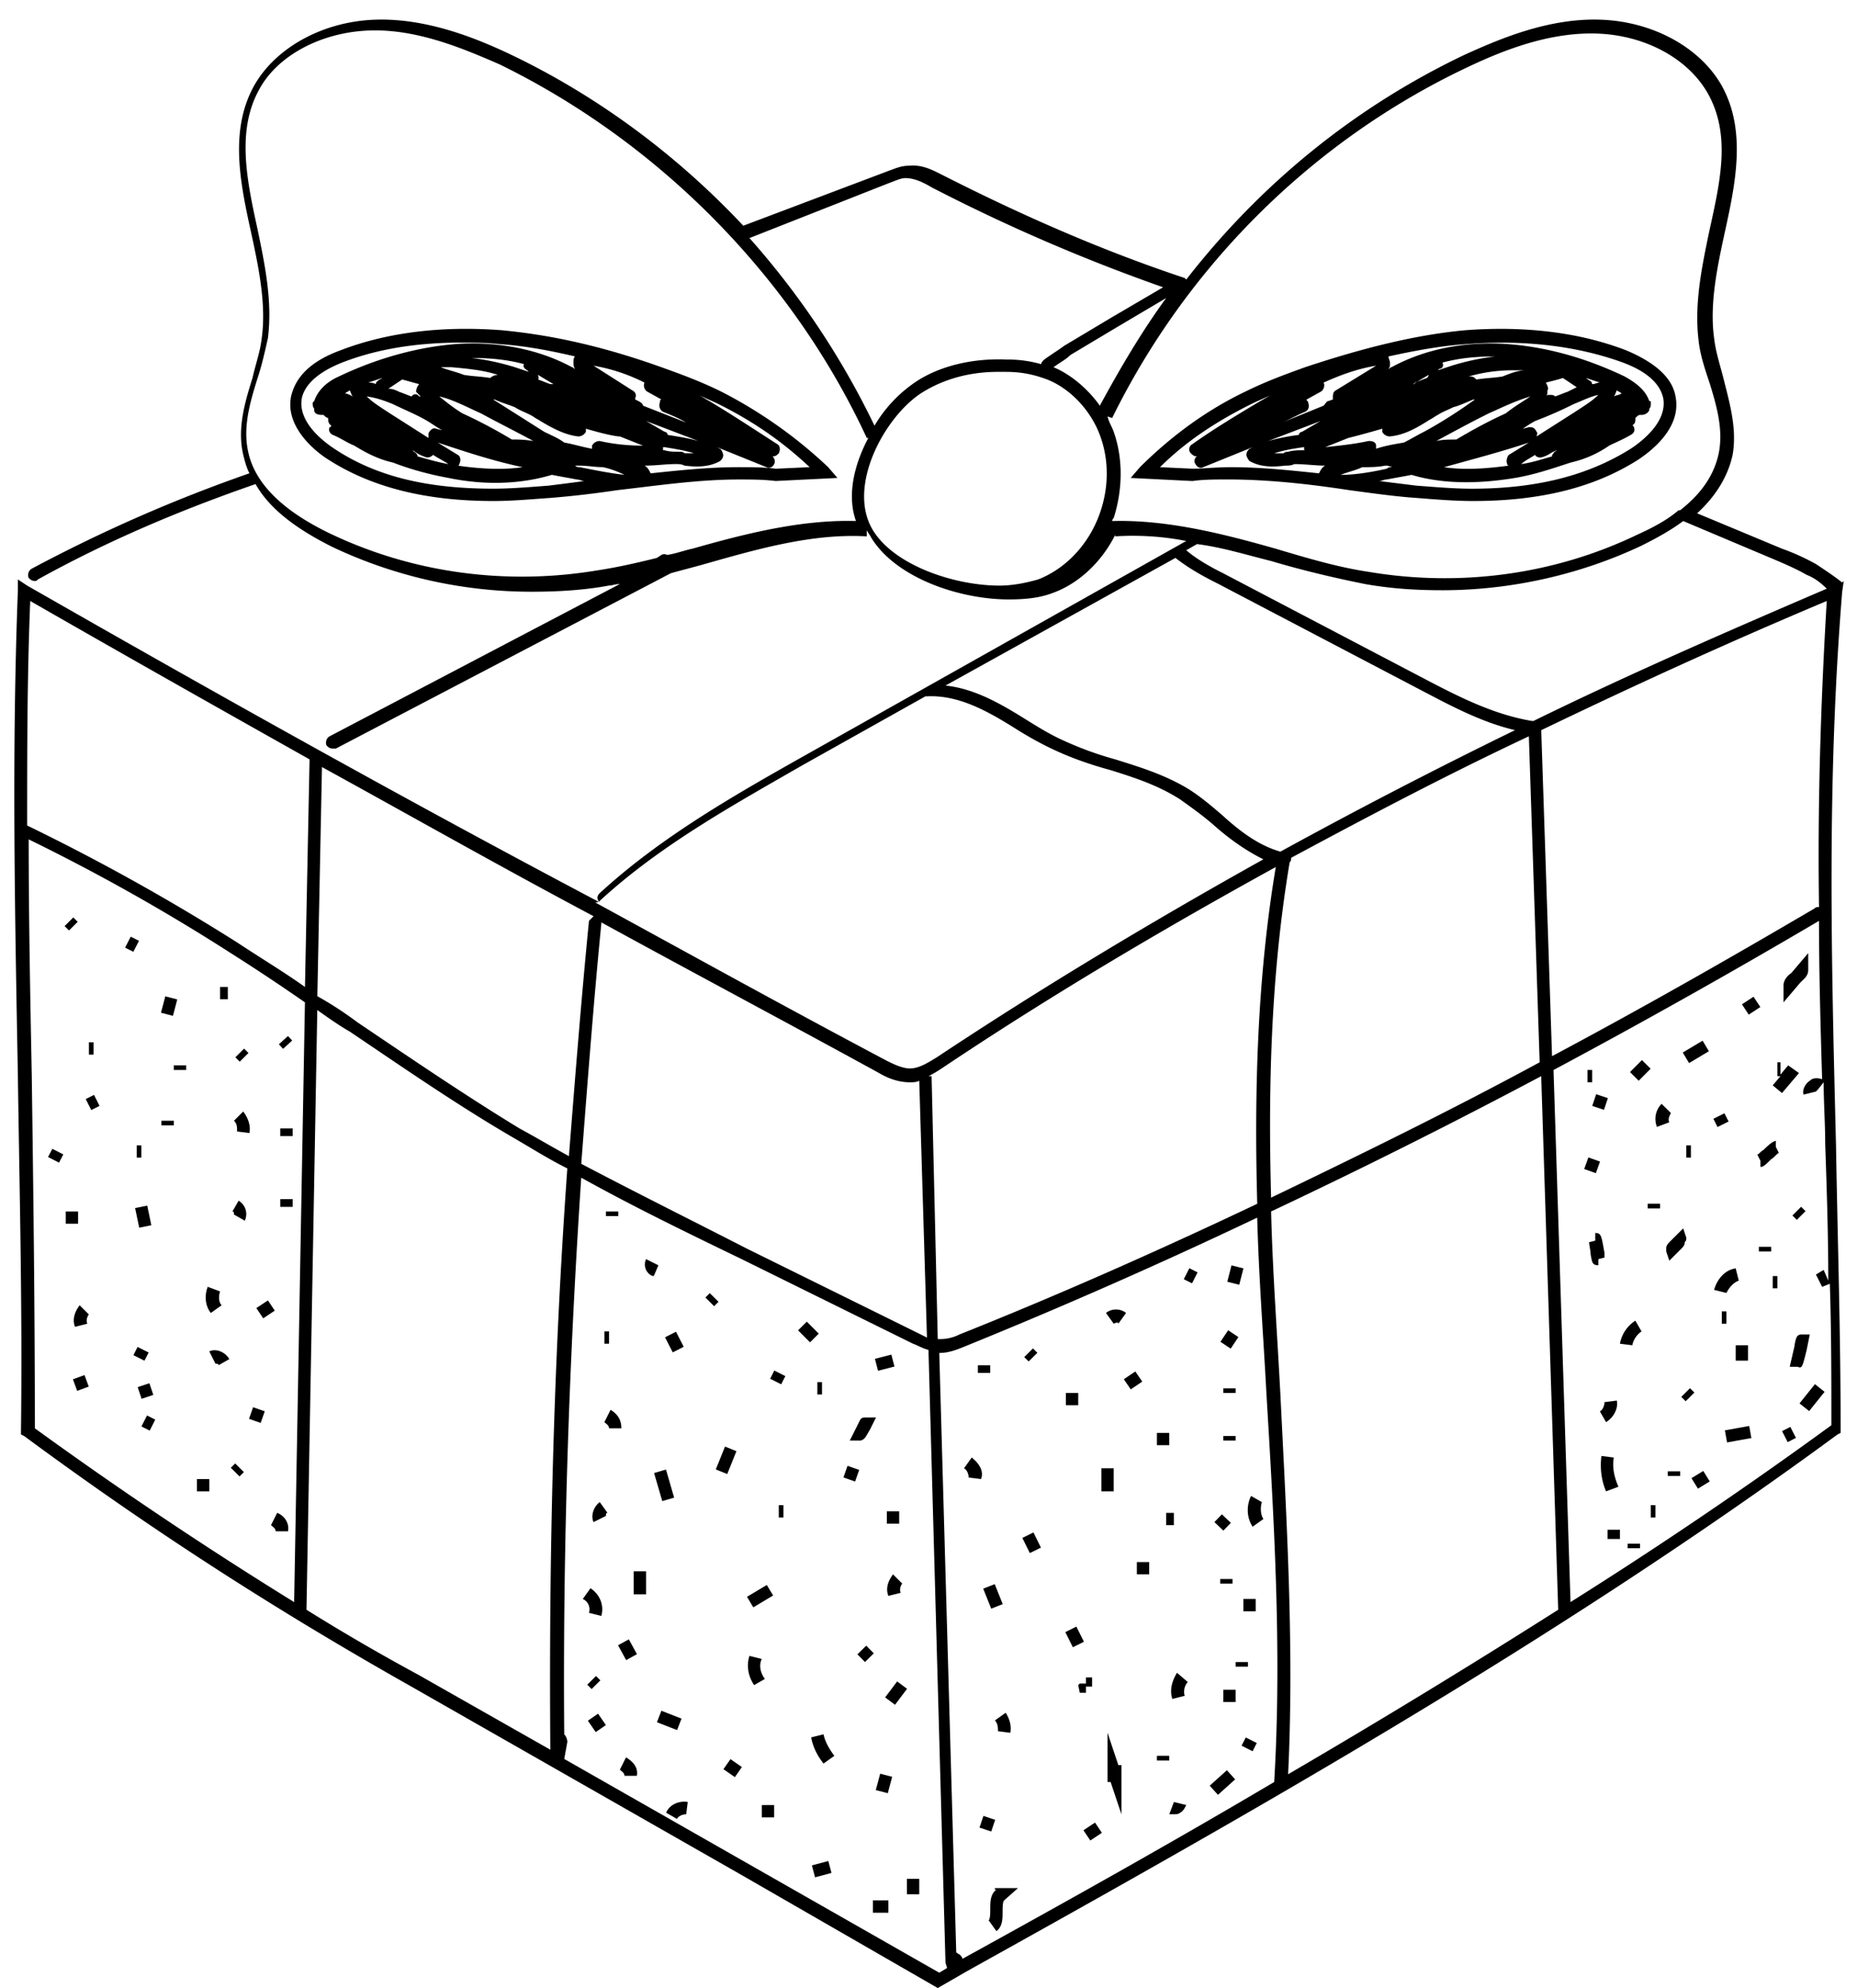 <svg xmlns="http://www.w3.org/2000/svg" width="71" height="76" viewBox="0 0 71 76">
    <g fill="#000" fill-rule="evenodd">
        <path d="M70.434 22.62l.059-.41-.06.058c-.295-.235-.649-.47-1.003-.705a8.704 8.704 0 0 0-1.298-.588l-3.245-1.352c.708-.647 1.18-1.411 1.357-2.234.177-1-.118-1.999-.354-2.94-.118-.47-.295-.999-.354-1.528-.177-1.293.118-2.704.413-4.056.413-1.881.826-3.88-.118-5.585-.826-1.47-2.656-2.47-4.662-2.528-1.947-.059-3.777.706-5.193 1.352-4.19 1.999-7.789 4.938-10.621 8.583l-.06-.059c-3.186-1.058-6.254-2.41-9.264-3.939-.354-.176-.767-.411-1.298-.352-.295 0-.531.117-.708.176l-5.606 2.116c-2.538-2.704-5.547-4.938-8.852-6.525-1.357-.647-3.245-1.41-5.193-1.352C12.368.81 10.54 1.81 9.713 3.28c-.944 1.705-.531 3.703-.118 5.585.295 1.352.59 2.763.413 4.056-.06.529-.236 1-.354 1.528-.295.94-.59 1.94-.354 2.94.059.235.118.47.236.705a58.42 58.42 0 0 0-8.32 3.645c-.119.059-.178.235-.119.353.06.058.118.117.236.117.06 0 .06 0 .118-.059 2.656-1.47 5.429-2.645 8.32-3.644.532.94 1.535 1.704 2.951 2.41a17.786 17.786 0 0 0 7.612 1.705c1.003 0 2.007-.06 2.95-.236.119 0 .237-.058.414-.058l-11.094 5.82c-.118.058-.177.235-.118.352.059.06.118.118.236.118h.118l12.805-6.702c.413-.117.885-.235 1.298-.353 2.065-.587 4.13-1.175 6.196-1.058v-.235c.059.118.118.177.177.294.944 1.529 3.363 2.352 5.252 2.352.649 0 1.18-.06 1.652-.236 1.003-.352 1.888-1.175 2.42-2.233v.058c.884-.058 1.829 0 2.714.177l-14.635 8.23c-2.714 1.529-5.487 3.116-7.788 5.232-.118.118-.118.235 0 .353-7.79-4.115-15.107-8.23-21.893-12.11l-.354-.235v.411c-.236 6.173-.118 12.228 0 18.577.06 4.35.177 8.818.118 13.58v.118l.118.058c4.78 3.528 9.5 6.585 14.811 9.582l12.57 7.172L35.854 76l1.121-.646c10.562-5.879 22.483-12.58 33.281-20.517l.118-.059v-.117c0-3.704-.118-7.349-.177-10.876-.177-7.113-.354-13.874.236-21.163zM40.28 14.039c.236-.176.472-.294.649-.47l1.77-1.058 1.888-1.117c-.944 1.293-1.77 2.704-2.537 4.115-.413-.588-1.062-1.176-1.77-1.47zm-6.255-7.054c.177-.06.413-.177.59-.177.354 0 .708.177 1.003.353a69.236 69.236 0 0 0 8.852 3.821l-2.007 1.176-1.77 1.058c-.236.176-.531.353-.767.53-.06.058-.118.117-.118.176a4.618 4.618 0 0 0-1.298-.177c-1.299-.059-2.597.235-3.541.882a5.207 5.207 0 0 0-1.534 1.646 31.062 31.062 0 0 0-4.78-7.172l5.37-2.116zm-1.299 12.933c-2.065-.059-4.19.47-6.254 1.058-.296.06-.59.177-.945.236-.059 0-.118-.06-.236 0l-.177.117c-.708.176-1.475.353-2.242.47-3.482.588-7.081.118-10.268-1.41-1.83-.882-2.891-1.94-3.127-3.175-.177-.882.059-1.764.354-2.704.177-.53.295-1.058.413-1.588.177-1.41-.118-2.821-.413-4.232-.413-1.881-.767-3.704.059-5.232.708-1.352 2.42-2.234 4.248-2.293 1.83-.059 3.6.705 4.957 1.293 6.137 2.999 11.212 8.172 14.045 14.285h.059c-.532 1-.827 2.175-.473 3.175zm6.964 2.234c-.413.118-.945.235-1.476.235-1.71 0-4.012-.764-4.838-2.116-1.003-1.646.413-4.291 1.829-5.232.826-.53 1.83-.823 2.95-.823h.295c.65 0 1.122.118 1.594.294.885.353 1.652 1.176 2.006 2.116.354.94.354 1.999 0 2.998-.413 1.176-1.298 2.117-2.36 2.528zm2.832-2.234c0-.059.06-.117.06-.117.353-1.117.353-2.293 0-3.292-.06-.177-.178-.353-.237-.588l.177.059c2.891-5.88 7.73-10.641 13.572-13.404 1.358-.646 3.128-1.352 4.957-1.293 1.83.059 3.482.94 4.249 2.293.885 1.587.472 3.35.059 5.232-.295 1.41-.59 2.822-.413 4.233.059.529.236 1.058.413 1.587.295.94.53 1.822.354 2.704-.177.823-.65 1.528-1.475 2.175h-.06c-.412.353-.943.647-1.593.94-3.186 1.53-6.786 2-10.267 1.412-1.18-.177-2.36-.53-3.541-.882-2.065-.588-4.19-1.117-6.255-1.058zm6.078 1.529c1.18.352 2.42.646 3.6.882 1.003.176 1.947.235 2.95.235 2.596 0 5.252-.588 7.612-1.705.59-.294 1.121-.588 1.593-.94l3.482 1.469c.413.176.826.353 1.24.588.294.117.53.294.766.529-3.835 1.646-7.612 3.292-11.212 5.056h-.059c-1.416-.236-2.714-.882-3.953-1.529l-7.849-4.115c-.472-.235-1.003-.529-1.416-.882l.413-.235c.944.118 1.888.412 2.832.647h.001zm20.948 13.227c-.059 0-.118 0-.177.058-3.305 1.94-6.609 3.822-10.031 5.644l-.413-12.462c3.54-1.705 7.14-3.351 10.916-4.939-.236 3.998-.354 7.878-.295 11.7v-.001zM48.954 53.309c-.119-2.293-.296-4.645-.355-6.996a241.594 241.594 0 0 0 10.327-5.173l.65 20.398a323.525 323.525 0 0 1-10.327 6.29c.236-4.82-.06-9.758-.295-14.52zm-.355-7.525c-.118-4.292 0-8.583.709-12.816.059-.058.059-.117.059-.176 2.95-1.587 5.96-3.175 9.087-4.644l.413 12.462c-3.364 1.823-6.845 3.528-10.268 5.174zM22.99 35.32v-.059c3.541 1.94 7.082 3.821 10.622 5.761.295.177.708.353 1.18.353.118 0 .236 0 .354-.059l.295 9.818-.354-.177-6.55-3.233c-2.065-1.058-4.19-2.116-6.314-3.233.236-3.057.472-6.173.767-9.172zm-1.239 8.877c-.649-.353-1.239-.706-1.888-1.058-2.124-1.294-4.19-2.705-6.196-4.057a13.731 13.731 0 0 0-1.534-.999l.177-8.76c3.423 1.882 6.845 3.822 10.386 5.703l-.177.176c-.295 2.998-.531 5.996-.767 8.994zm13.867-3.057H35.5c.236-.118.413-.235.59-.353 3.954-2.645 8.202-5.173 12.688-7.642-.709 4.233-.827 8.583-.709 12.874-3.717 1.764-7.553 3.469-11.388 4.997a1.638 1.638 0 0 1-.767.176h-.06l-.236-10.052zm9.324-19.811c.531.411 1.062.705 1.652.999l7.849 4.115c1.121.588 2.242 1.176 3.481 1.47a211.494 211.494 0 0 0-8.97 4.644c-.825-.235-1.533-.764-2.241-1.41-.414-.354-.827-.706-1.299-1-.885-.53-1.829-.823-2.773-1.117a12.951 12.951 0 0 1-1.947-.706c-.532-.235-1.004-.529-1.476-.823-.944-.588-1.947-1.175-3.068-1.293l8.793-4.88c-.06-.058-.06-.058 0 0h-.001zM22.753 34.497c.06 0 .119 0 .178-.059 2.3-2.116 5.074-3.645 7.73-5.173l4.72-2.645h.06c1.238-.06 2.36.587 3.48 1.293.473.294 1.004.588 1.535.823.65.294 1.357.529 2.006.705.944.294 1.83.588 2.656 1.117.413.294.826.588 1.239.941.59.53 1.239 1 1.947 1.352-4.426 2.47-8.615 4.997-12.51 7.584-.295.176-.649.411-1.003.411-.295 0-.649-.176-.885-.294-3.776-1.999-7.494-4.056-11.153-6.055-.059 0-.059 0 0 0zM1.156 22.975c3.481 1.999 7.022 3.998 10.68 6.055l-.176 8.7c-.826-.588-1.711-1.117-2.597-1.704a82.072 82.072 0 0 0-8.025-4.468c0-2.88 0-5.703.118-8.583zm.059 18.166c-.06-3.057-.118-6.055-.118-9.053a76.52 76.52 0 0 1 7.73 4.35 78.678 78.678 0 0 1 2.832 1.881l-.413 22.927a161.591 161.591 0 0 1-9.913-6.643c0-4.703-.06-9.171-.118-13.462zm10.503 20.398l.413-22.927c.414.294.827.588 1.24.823 2.006 1.352 4.13 2.822 6.255 4.057.708.411 1.357.823 2.065 1.175-.531 7.408-.708 14.815-.65 22.222l-5.074-2.88a79.218 79.218 0 0 1-4.249-2.47zm9.855 5.703l.118-.647a.448.448 0 0 0-.118-.294c-.059-7.054.177-14.167.65-21.28 2.005 1.116 4.07 2.116 6.136 3.115l6.55 3.233c.177.06.354.177.59.236l.65 23.397c0 .059.058.176.058.235l-.295.177-14.339-8.172zm15.224 7.642c0-.059-.059-.118-.118-.176-.059 0-.059-.06-.118-.06l-.649-22.926c.354 0 .65-.118.944-.236a209.451 209.451 0 0 0 11.212-4.938c.06 2.293.236 4.527.354 6.76.295 4.88.59 9.877.295 14.816-4.071 2.41-8.084 4.644-11.92 6.76zm23.25-13.639l-.65-20.34a282.268 282.268 0 0 0 10.15-5.702c0 1.999.06 4.056.119 6.055-.177-.059-.354-.059-.472.059-.177.117-.296.352-.237.529l.473-.118.059-.059.236-.294c0 .765.059 1.588.059 2.352.059 1.705.118 3.468.118 5.232l-.177-.412-.295.177.236.47.295-.117c.059 1.763.059 3.586.059 5.408a175.134 175.134 0 0 1-9.973 6.76z"/>
        <path d="M54.147 19.035c.767.06 1.476.118 2.184.118 2.596 0 4.661-.53 6.314-1.587.53-.353 1.652-1.235 1.416-2.41-.118-.706-.767-1.294-1.888-1.764-1.83-.706-3.954-.94-6.196-.764-1.83.176-3.777.646-6.078 1.41-.65.236-1.476.53-2.302.941-1.475.705-2.832 1.705-4.012 2.88l-.354.412 2.36.118c.413-.06.885-.06 1.357-.06 1.534 0 3.128.177 4.662.412.885.118 1.711.236 2.537.294zm-4.366-2.527c-.06 0-.118.058-.118.117a8.384 8.384 0 0 0-1.18.235l2.006-.764-.708.412zm.118.705h-.06c-.176 0-.412 0-.59.059-.058 0-.117 0-.176.059h-.354c.354-.118.708-.177 1.12-.236h.06c-.06 0-.06.06 0 .118-.06-.059-.06 0 0 0zm-.885-1.058c.295-.118.59-.294.885-.412.118-.058.177-.176.118-.352 0-.06-.06-.06-.06-.118l.532-.294c.118-.059.177-.235.118-.353.649-.294 1.298-.529 2.006-.646l-1.534.94c-.118.06-.118.177-.118.294v.059l-.177.059c-.06 0-.118.117-.177.176l-1.593.647zm2.537.588c.472-.118.885-.235 1.298-.353v.118a.325.325 0 0 0 .295.176c.59-.059 1.062-.353 1.534-.647.118-.059.177-.117.295-.176.178-.118.355-.176.59-.294.237-.059.473-.176.768-.294h.059c-.65.47-1.299.882-1.948 1.235-.236.117-.53.293-.767.411-.354.059-.708.118-1.062.235v-.117c0-.118-.118-.177-.236-.177h-.059c-.531.118-1.121.177-1.652.235l.885-.352zm2.478-2.058l.59-.353c0 .06-.059.118-.059.118-.177.059-.295.118-.472.176 0 .06 0 .06-.059.06zm1.121-.823c.65-.176 1.299-.235 2.007-.235a9.276 9.276 0 0 0-1.652.353l-.532.176.06-.059c.117 0 .176-.117.117-.235zm3.954.764c.236-.059.472-.117.65-.176l.53.353-.354.176c-.177.059-.295.118-.472.176-.059-.058-.118-.058-.177-.058h-.059c-.059 0-.059 0-.118.058.06-.058.06-.117.06-.235.058-.059 0-.176-.06-.294zm1.062.823c.295-.117.65-.294.944-.352-.236.235-.53.411-.885.646l-1.475.94c0-.058.06-.117 0-.175-.059-.118-.118-.177-.236-.177h-.059l-.236.059c.177-.118.354-.235.472-.294a16.071 16.071 0 0 0 1.475-.647zm.472-.999l.531.176c-.118 0-.177.06-.295.06 0-.06-.059-.118-.059-.118a.73.73 0 0 1-.177-.118zm-3.01 3.292c0 .059.06.059.06.059-.885.117-1.711.176-2.478.059 1.062-.294 2.183-.588 3.245-.941l-.767.47c-.06.06-.118.235-.06.353zm1.063-.353c.059.118.236.118.354.06.177-.06.295-.177.472-.236-.059.059-.118.059-.118.118-.059.058-.059.058-.059.117-.413.118-.767.235-1.18.294.118-.118.354-.235.531-.353zm-1.121-1.587c-.65.294-1.298.647-1.889 1-.236 0-.53 0-.767.058.65-.353 1.299-.705 2.007-1.058.53-.235 1.003-.47 1.593-.647-.354.236-.65.412-.944.647zm-.118-1.41c-.354.058-.65.058-1.003.117-.06-.059-.118-.118-.236-.118h-.06a6.113 6.113 0 0 1 1.77-.235h.414c-.295 0-.59.118-.885.235zm-4.249 3.468c-.059 0-.118 0-.177.058-.531.118-1.18.236-1.77.236.295-.118.59-.177.826-.294.295 0 .59 0 .885-.06.06 0 .118 0 .236.06-.059-.06 0-.06 0 0zm2.833-4.703c2.183-.177 4.248.058 6.019.705.944.353 1.416.823 1.534 1.352.177.94-.885 1.705-1.24 1.94-1.593 1-3.54 1.529-6.077 1.529-.65 0-1.358-.06-2.125-.118l-1.416-.176c.118 0 .177-.06.295-.06.295-.058.65-.117.944-.175 1.18.352 2.538.352 3.954.117.708-.117 1.416-.353 2.124-.588a4.178 4.178 0 0 0 1.475-.646c.236-.118.531-.236.827-.412.118-.059.177-.176.118-.294 0 0 0-.059-.06-.059l.06-.058c.059-.06.059-.118.059-.236.059-.058.118-.117.177-.117h.059a.325.325 0 0 0 .295-.177v-.058c.059-.06.059-.118.059-.235 0-.06 0-.06-.06-.06-.117-.352-.412-.646-.943-.94-1.476-.705-2.95-1.117-4.426-1.234-1.652-.118-3.187.176-4.485.881-.059 0-.059.06-.118.06.06-.06.06-.118.06-.236 0-.059-.06-.176-.06-.235 1.062-.235 2.065-.412 2.95-.47zm5.664 1.998c.06-.058.06-.117.118-.235.06.059.118.059.177.118-.059.059-.177.059-.295.117zm-16.109 2.763l-1.24-.058c1.004-1 2.184-1.764 3.482-2.41.236-.118.531-.236.767-.353-.118.058-.295.176-.413.235-.885.529-1.77 1.058-2.596 1.646-.118.059-.177.235-.059.353.059.058.118.117.236.117-.118.059-.118.235-.059.294.059.118.177.176.295.118l1.888-.765c-.059 0-.059.06-.118.06-.059.058-.118.117-.118.234 0 .06.06.177.118.235.413.236.886.236 1.358.177.118 0 .236 0 .354-.059.413 0 .826.059 1.18.059-.118.059-.177.176-.236.294-1.121-.118-2.243-.235-3.364-.235-.59 0-1.062.058-1.475.058zM27.593 14.979c-.827-.412-1.653-.706-2.302-.94-2.301-.824-4.248-1.235-6.078-1.412-2.242-.176-4.366.06-6.196.765-1.12.411-1.711.999-1.888 1.763-.236 1.176.944 2.116 1.416 2.41 1.652 1.059 3.718 1.588 6.314 1.588.708 0 1.357-.06 2.184-.118a37.263 37.263 0 0 0 2.537-.294c1.534-.176 3.127-.411 4.662-.411.472 0 .944 0 1.416.058l2.36-.117-.354-.412a17.645 17.645 0 0 0-4.071-2.88zm-2.066 1.646c0-.059-.059-.118-.118-.118l-.708-.411 2.006.764c-.413-.118-.826-.176-1.18-.235zm1.003.705h-.354c-.059-.059-.118-.059-.177-.059-.177 0-.413 0-.59-.058h-.059v-.118h.06c.353.059.766.118 1.12.235zm-1.947-1.822c0-.059-.059-.118-.177-.177l-.118-.058v-.06c.059-.117 0-.234-.118-.293l-1.475-.94a6.895 6.895 0 0 1 1.947.646c-.059.118 0 .294.118.353l.531.294c-.059 0-.059.058-.059.117-.059.118 0 .294.118.353.295.118.59.235.885.411l-1.652-.646zm-2.42 2.351c-.058 0-.117 0-.176-.058h.177c.295 0 .59.058.885.058.295.06.59.177.826.294-.531-.059-1.121-.176-1.711-.294zm.768-.999a.325.325 0 0 0-.295.176v.118c-.354-.059-.708-.176-1.062-.235-.236-.177-.531-.294-.767-.412l-1.948-1.234h.06c.235.117.471.176.766.294.177.117.354.176.59.294.118.058.177.117.295.176.473.294 1.004.588 1.535.647a.325.325 0 0 0 .295-.177v-.117c.413.117.826.235 1.239.294h.059l.885.352c-.59 0-1.121-.058-1.652-.176zm-5.429.529l-.767-.47c1.062.352 2.124.705 3.245.94-.767.118-1.652.06-2.478-.058.059 0 .059-.06.059-.06.059-.117.059-.293-.059-.352zm-2.478-1.94c.472.235.944.412 1.416.706.177.117.354.235.472.293l-.236-.058c-.118-.06-.236.058-.295.176v.176l-1.475-.94c-.354-.235-.65-.412-.886-.647.414.059.709.177 1.004.294zm-.945-.823l.532-.176c-.06.058-.118.058-.178.117-.059.059-.059.059-.059.118-.118-.059-.236-.059-.295-.059zm2.007.53c-.06 0-.06 0-.118-.06-.118-.058-.177 0-.236.06-.177-.06-.295-.118-.472-.177-.118-.059-.236-.118-.413-.118l.53-.353c.237.06.414.118.65.177a.448.448 0 0 0-.118.294l.177.176zm.118 2.292c.118.059.236.059.354-.059.177.118.413.235.59.353-.354-.059-.767-.177-1.18-.294 0-.059-.06-.118-.06-.118-.058-.059-.117-.059-.117-.117.059.058.236.176.413.235zm3.363-.647a19.13 19.13 0 0 0-1.888-1c-.295-.176-.59-.41-.885-.646.53.118 1.062.412 1.593.647.65.353 1.357.705 2.006 1.058-.354-.059-.59-.059-.826-.059zm.59-2.645l.06.059-.532-.177a9.275 9.275 0 0 0-1.652-.353c.708 0 1.357.06 2.006.236-.059.058 0 .176.118.235zm-1.12.176a.452.452 0 0 0-.296.118c-.354-.06-.649-.06-1.003-.118-.295-.117-.59-.176-.885-.294h.413c.649.059 1.24.118 1.77.294zm1.533 0l.59.353h-.118c-.177-.059-.295-.118-.472-.177.06-.058 0-.117 0-.176zm.413 4.233c-.767.059-1.475.117-2.124.117-2.537 0-4.485-.47-6.078-1.528-.354-.235-1.416-1-1.24-1.94.119-.53.65-1 1.535-1.352 1.357-.53 2.892-.764 4.544-.764.472 0 .944 0 1.475.058.944.06 1.888.236 2.891.47-.059.06-.059.118-.059.236 0 .059 0 .176.06.235-.06 0-.06-.059-.119-.059-1.298-.705-2.891-1-4.484-.882-1.416.118-2.95.53-4.426 1.235-.531.235-.826.588-.944.94l-.06.06c0 .058 0 .176.06.234v.06c0 .117.118.176.295.176h.059c.059.058.118.117.177.117 0 .059 0 .177.059.235l.059.06s0 .058-.059.058c-.059.117 0 .235.118.294.295.117.531.294.826.411.472.294.944.53 1.475.647.767.294 1.476.47 2.125.588 1.416.294 2.773.235 3.953-.118.295.06.65.118.945.177.118 0 .177.058.295.058-.414.06-.886.118-1.358.177zm-7.494-3.41c-.118-.059-.236-.117-.295-.117.06-.06.118-.06.177-.118.06.118.06.176.118.235zm16.169 2.763c-.472-.059-.945-.059-1.417-.059-1.12 0-2.242.118-3.363.236-.06-.118-.118-.236-.236-.294.413 0 .826-.06 1.18-.06.118 0 .236 0 .354.06.472.058.944.058 1.357-.177.06-.059.118-.117.118-.235a.445.445 0 0 0-.118-.235c-.059 0-.059-.059-.118-.059l1.889.764c.118.06.236 0 .295-.117.059-.118 0-.235-.06-.294.119 0 .178-.059.237-.118.059-.117.059-.294-.06-.352-.826-.53-1.71-1.117-2.596-1.646-.118-.06-.295-.177-.413-.236.236.118.531.236.767.353 1.299.647 2.42 1.411 3.482 2.41l-1.298.06zM2.803 35.072l.168.168-.333.332-.168-.168zM4.783 36.228l.215-.42.316.158-.216.42zM3.399 40.316h.177v-.47h-.177zM5.228 44.255h.177v-.47h-.177zM6.172 43.02h.473v-.176h-.473zM6.645 40.904h.472v-.176h-.472zM6.32 38.088l.457.12-.165.627-.457-.12zM8.415 38.2h.295v-.47h-.295zM9.332 40.087l.168.167-.333.332-.168-.167zM9.536 43.314c.059-.294-.06-.588-.236-.823l-.354.353c.118.117.118.235.118.411l.472.059zM9.123 45.901l-.236.412c.059 0 .059.058.059.117l.413.235a.593.593 0 0 0-.236-.764zM8.474 49.898c-.118-.117-.118-.353-.06-.529l-.471-.176c-.118.294-.118.705.118 1l.413-.295zM8.002 51.662l.236.47c.059 0 .118 0 .118.059l.413-.235c-.177-.294-.531-.412-.767-.294zM9.966 54.396l-.445-.156.156-.444.446.156zM9.158 56.442l-.333-.332.168-.165.333.332zM7.53 57.012h.472v-.47H7.53zM5.724 54.69l-.316-.159.213-.42.315.159zM2.95 53.17l-.162-.441.443-.162.162.441zM3.34 50.604c-.06-.118 0-.294.059-.353l-.354-.352c-.177.235-.295.529-.177.823l.472-.118zM2.514 46.783h.472v-.47h-.472zM2.257 44.446l-.419-.215.162-.314.42.214zM3.49 42.436l-.212-.42.316-.16.212.421zM5.63 46.09l.156.749-.463.094-.157-.75zM5.26 51.492l.423.212-.16.314-.422-.212zM5.712 52.879l.15.446-.448.15-.15-.446zM10.244 49.713l.262.391-.442.294-.263-.391zM10.716 46.136h.473v-.294h-.473zM10.716 43.432h.473v-.294h-.473zM11.011 39.605l.16.173-.349.318-.16-.174zM10.598 57.834l-.236.47c.059.06.177.118.177.236h.472c.059-.294-.118-.588-.413-.706zM25.846 50.91l.295.576-.419.214-.295-.576zM25.463 56.18l.312 1.073-.454.132-.313-1.073zM24.23 60.95h.471v-.881h-.472zM23.94 63.464l-.31-.568.413-.226.31.567zM25.288 65.4l.77.3-.171.438-.77-.3zM28.097 67.937l-.437-.303.269-.385.437.303zM29.127 69.475h.472v-.47h-.472zM31.163 71.767l-.121-.455.628-.168.121.456zM33.376 73.12h.59v-.47h-.59zM34.674 72.414h.472v-.588h-.472zM33.943 68.552l-.458-.12.168-.627.458.12zM31.015 66.418c.059.353.236.705.472 1l.413-.295c-.177-.235-.354-.529-.413-.823l-.472.118zM29.127 63.42l-.472-.118c-.118.353-.06.764.177 1.117l.413-.235c-.177-.236-.236-.53-.118-.765zM29.318 60.592l.242.402-.758.453-.242-.403zM32.782 63.243l.337-.332.289.294-.336.332zM34.22 65.171l-.378-.282.46-.611.378.282zM34.143 60.186c-.177.235-.295.53-.177.823l.472-.118c-.06-.117 0-.293.059-.352l-.354-.353zM33.907 58.246h.472v-.47h-.472zM32.248 56.48l.157-.444.445.156-.156.444zM29.776 58.011h.177v-.47h-.177zM27.72 55.3l.436.177-.351.873-.437-.176zM29.868 52.92l-.422-.212.159-.314.422.212zM31.251 53.308h.177v-.47h-.177zM33.257 54.66l.236-.47h-.413c-.177 0-.177.059-.295.294l-.295.588h.413c.177-.059.177-.118.354-.411zM26.97 49.602l.168-.168.334.332-.168.168zM25.173 48.37l-.472-.235a.5.5 0 0 0 0 .411c.06.118.177.235.295.235l.177-.411zM23.167 46.489h.472v-.176h-.472zM23.108 51.368h.177v-.47h-.177zM23.344 53.896l-.236.47c.059.06.177.118.177.235h.472c0-.293-.118-.529-.413-.705zM22.93 57.423c-.235.176-.353.529-.235.764l.472-.235c0-.059 0-.118.059-.118l-.295-.411zM22.518 61.656l.472.118c.118-.412-.06-.823-.413-1.058l-.295.411a.434.434 0 0 1 .236.53zM22.955 64.237l-.334.332-.168-.165.334-.332zM22.777 66.215l-.3-.435.389-.268.3.435zM23.935 67.182l-.236.47c.059.059.177.118.177.235h.472c.059-.294-.118-.529-.413-.705zM25.469 69.298l.413.236c.059-.118.236-.177.354-.177l.059-.47c-.354-.059-.708.118-.826.411zM30.513 50.857l.334-.332.457.458-.333.332zM34.08 51.785l.119.456-.629.162-.118-.456zM37.388 52.485h.472v-.294h-.472zM37.153 55.719l-.295.411c.118.059.177.235.177.353l.472.059c.118-.294-.06-.588-.354-.824zM38.338 61.324l-.44.173-.306-.764.44-.173zM38.156 66.182l.472.06c.059-.295-.06-.589-.177-.765l-.413.294c.118.118.118.294.118.411zM37.6 69.419l.449.15-.15.447-.449-.15zM38.097 72.238c-.236.176-.236.47-.236.764 0 .117 0 .353-.06.411l.296.412c.236-.177.236-.47.236-.764 0-.118 0-.353.059-.412l.53-.47h-.884v.059h.059zM41.687 70.36l-.263-.391.443-.294.262.39zM44.706 69.357h.177c.059 0 .177 0 .236-.059.118-.058.177-.176.236-.294l-.472-.117-.177.47zM46.567 68.614l-.316-.35.658-.59.316.349zM47.892 66.947l-.422-.212.16-.314.421.211zM46.77 65.066h.473v-.47h-.472zM46.653 60.54h.472v-.177h-.472zM46.77 55.072h.473v-.177h-.472zM46.77 53.25h.473v-.177h-.472zM46.957 50.854l.392.261-.295.441-.392-.261zM47.084 48.373l.457.115-.16.626-.457-.115zM45.576 49.06l-.316-.158.213-.42.315.158zM42.758 50.604l.295-.412a.622.622 0 0 0-.767 0l.295.412c.118-.059.177-.059.177 0zM39.495 51.548l.168.167-.333.332-.169-.167zM39.374 59.372l-.286-.58.425-.208.286.58zM40.731 62.394l.422-.212.29.58-.423.21zM41.52 64.478h.235v-.353h-.236v.236h-.236l-.059.058.06.294h.235zM43.466 60.186h.472v-.47h-.472zM42.109 57.012h.472v-.882h-.472zM40.752 53.72h.472v-.47h-.472zM42.968 52.726l.44-.297.265.388-.44.297zM44.233 55.248h.472v-.47h-.472zM44.587 58.305h.295v-.47h-.295zM46.718 57.89l.342.327-.286.297-.342-.326zM48.246 57.423l-.413-.235c-.177.352-.177.823.059 1.175l.413-.293c-.118-.177-.118-.47-.059-.647zM47.538 61.597h.472v-.47h-.472zM47.243 63.714h.472v-.176h-.472zM45 63.948c-.177.294-.295.647-.177 1l.472-.118a.562.562 0 0 1 .118-.529L45 63.948zM44.233 67.3h.472v-.177h-.472zM42.876 67.476h-.118l-.413-1.235V68.123h.118l.413 1.234V67.77zM62.231 59.187h.473v-.176h-.473zM61.7 55.719l-.472-.06c-.059.471 0 .941.177 1.353l.473-.176c-.177-.412-.236-.765-.177-1.117zM61.818 53.543l-.472.059c0 .117-.059.294-.177.353l.236.411c.295-.176.472-.529.413-.823zM61.936 51.368l.472.06a.856.856 0 0 1 .354-.53l-.236-.411a1.33 1.33 0 0 0-.59.881zM61.346 47.9c-.118-.647-.118-.765-.354-.765v.294l-.236.06c0 .058.06.352.06.47.058.293.058.41.294.41v-.234l.236-.06V47.9zM60.73 44.246l.445.159-.16.444-.445-.159zM61.028 41.83l.448.15-.15.447-.449-.15zM62.777 40.525l.333.332-.457.458-.333-.332zM64.58 40.64l-.242-.403.758-.453.242.403zM67.044 38.103l.26.394-.443.291-.26-.394zM69.135 37.083v-.647l-.649.764c-.177.118-.295.294-.295.47v.647l.65-.764c.117-.118.294-.235.294-.47zM65.931 42.56l.16.314-.423.211-.159-.314zM63.824 42.903c-.059-.117 0-.235.06-.353l-.355-.352a.819.819 0 0 0-.177.882l.472-.177zM62.998 46.195h.472v-.177h-.472zM64.473 47.312l-.118-.353-.413.412c-.177.176-.236.235-.236.352v.118l.118.353.413-.412c.118-.117.177-.176.177-.294.06-.059.06-.117.06-.176zM67.955 43.608c-.118 0-.236.059-.53.353-.119.059-.178.176-.237.176l.118.235v.236c.118 0 .177-.06.413-.294.118-.06.236-.235.295-.235l-.118-.236v-.235h.06zM68.699 46.633l-.169-.167.334-.333.168.168zM67.778 49.252h.177v-.47h-.177zM65.83 50.604h.178v-.47h-.177zM64.281 53.402l.334-.332.168.165-.333.332zM63.766 56.424h.472v-.176h-.472zM63.116 58.011h.177v-.47h-.177zM61.464 58.834h.472v-.352h-.472zM64.919 56.909l-.248-.4.452-.276.247.4zM66.032 55.142l-.083-.461.93-.168.082.462zM68.35 55.13l-.215-.42.316-.161.215.42zM68.802 53.65l.59-.736.369.294-.59.735zM69.076 51.603l.118-.588H68.9c-.177 0-.236.06-.295.47l-.177.765h.295c.177.059.177.059.354-.647zM66.362 52.015h.472v-.588h-.472zM66.48 48.958l-.118-.47c-.413.058-.708.41-.826.822l.472.118c.118-.235.295-.412.472-.47zM67.247 47.841h.472v-.176h-.472zM64.473 44.255h.177v-.47h-.177zM68.132 41.786l.65-.765-.414-.293-.295.352v-.47h-.118v.53h.118l-.295.352zM60.697 41.374h.177v-.47h-.177z"/>
    </g>
</svg>
